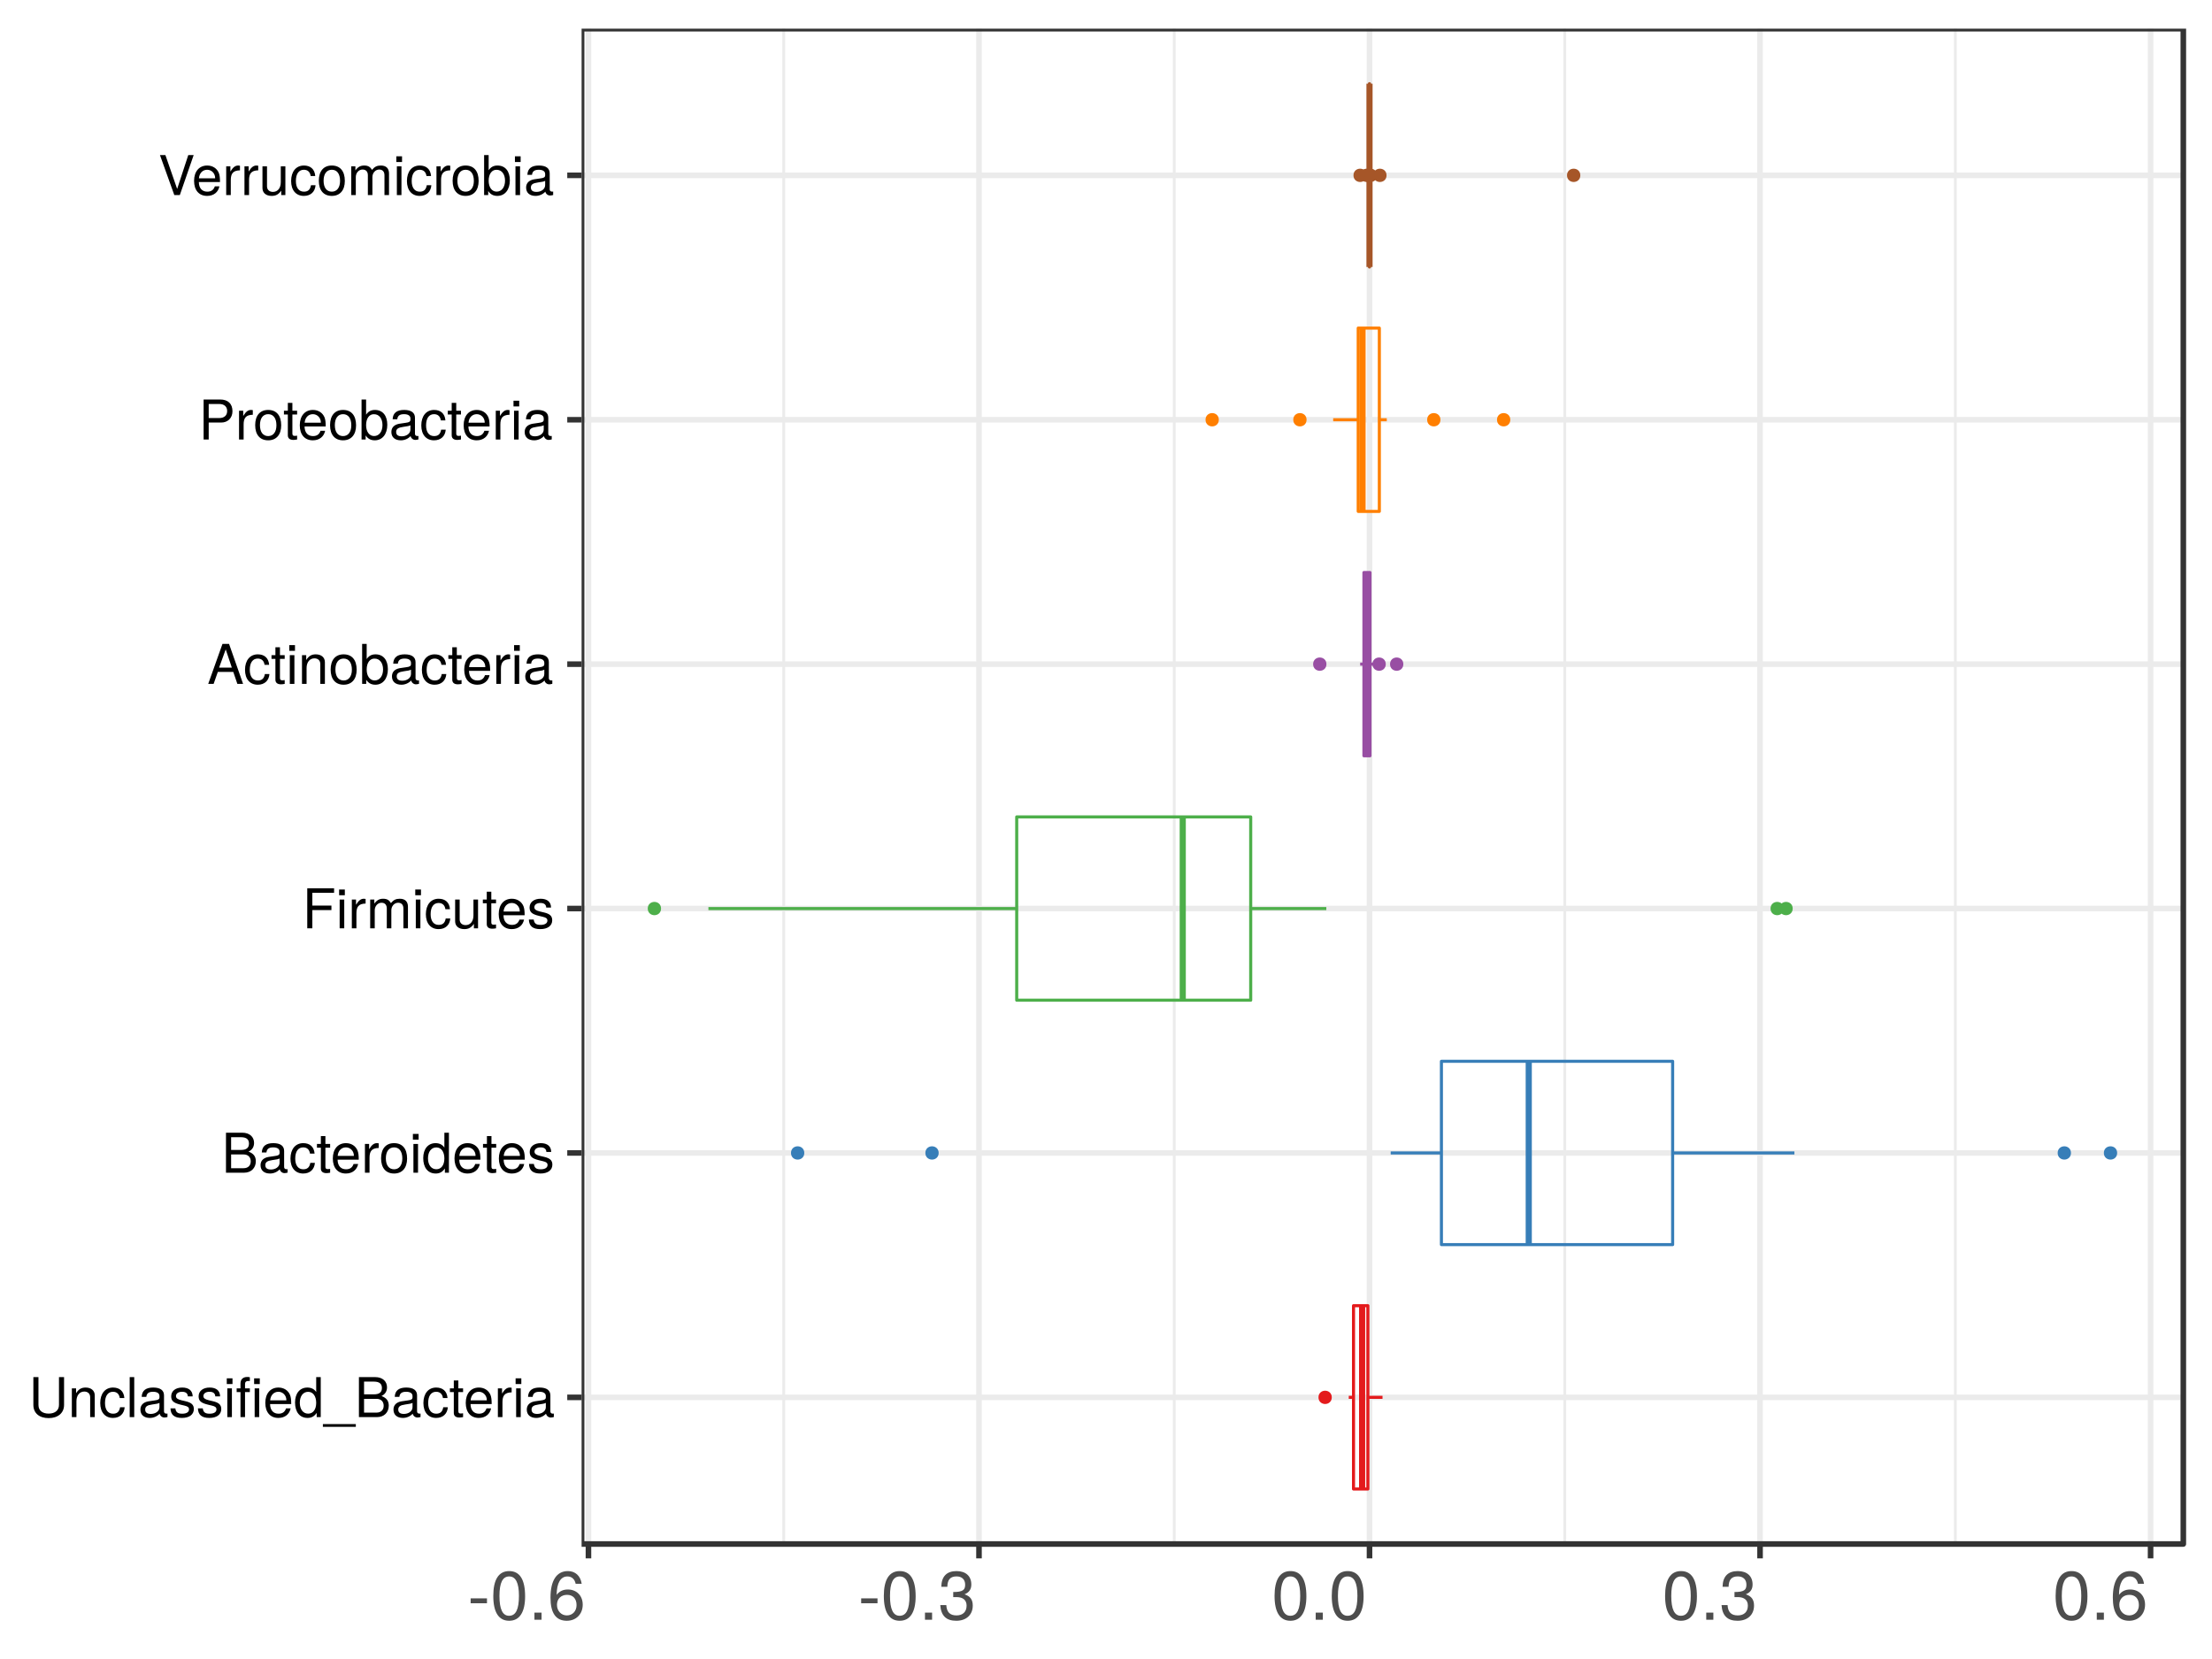 <?xml version="1.0" encoding="UTF-8"?>
<svg xmlns="http://www.w3.org/2000/svg" xmlns:xlink="http://www.w3.org/1999/xlink" width="768pt" height="576pt" viewBox="0 0 768 576" version="1.1">
<defs>
<g>
<symbol overflow="visible" id="glyph0-0">
<path style="stroke:none;" d=""/>
</symbol>
<symbol overflow="visible" id="glyph0-1">
<path style="stroke:none;" d="M 12.281 -4.234 L 12.281 -13.891 L 10.516 -13.891 L 10.516 -4.234 C 10.516 -2.359 9.156 -1.219 6.938 -1.219 C 4.859 -1.219 3.391 -2.203 3.391 -4.234 L 3.391 -13.891 L 1.625 -13.891 L 1.625 -4.234 C 1.625 -1.406 3.641 0.344 6.938 0.344 C 10.188 0.344 12.281 -1.453 12.281 -4.234 Z M 12.281 -4.234 "/>
</symbol>
<symbol overflow="visible" id="glyph0-2">
<path style="stroke:none;" d="M 9.281 0 L 9.281 -7.547 C 9.281 -9.203 8.031 -10.266 6.109 -10.266 C 4.625 -10.266 3.672 -9.688 2.797 -8.297 L 2.797 -9.984 L 1.328 -9.984 L 1.328 0 L 2.922 0 L 2.922 -5.5 C 2.922 -7.547 4.016 -8.875 5.641 -8.875 C 6.891 -8.875 7.688 -8.109 7.688 -6.906 L 7.688 0 Z M 9.281 0 "/>
</symbol>
<symbol overflow="visible" id="glyph0-3">
<path style="stroke:none;" d="M 9.078 -3.422 L 7.484 -3.422 C 7.219 -1.828 6.406 -1.188 5.047 -1.188 C 3.297 -1.188 2.25 -2.531 2.25 -4.891 C 2.25 -7.391 3.281 -8.797 5.016 -8.797 C 6.344 -8.797 7.188 -8.016 7.375 -6.625 L 8.969 -6.625 C 8.781 -9.062 7.25 -10.266 5.031 -10.266 C 2.344 -10.266 0.594 -8.203 0.594 -4.891 C 0.594 -1.672 2.297 0.281 5.016 0.281 C 7.391 0.281 8.891 -1.141 9.078 -3.422 Z M 9.078 -3.422 "/>
</symbol>
<symbol overflow="visible" id="glyph0-4">
<path style="stroke:none;" d="M 2.875 0 L 2.875 -13.891 L 1.297 -13.891 L 1.297 0 Z M 2.875 0 "/>
</symbol>
<symbol overflow="visible" id="glyph0-5">
<path style="stroke:none;" d="M 10.188 -0.031 L 10.188 -1.234 C 10.016 -1.203 9.938 -1.203 9.844 -1.203 C 9.297 -1.203 8.984 -1.484 8.984 -1.984 L 8.984 -7.547 C 8.984 -9.312 7.688 -10.266 5.234 -10.266 C 2.812 -10.266 1.328 -9.328 1.234 -7.031 L 2.844 -7.031 C 2.969 -8.25 3.688 -8.797 5.188 -8.797 C 6.609 -8.797 7.406 -8.266 7.406 -7.312 L 7.406 -6.891 C 7.406 -6.234 7.016 -5.938 5.75 -5.797 C 3.5 -5.5 3.156 -5.422 2.547 -5.188 C 1.391 -4.703 0.797 -3.812 0.797 -2.594 C 0.797 -0.781 2.062 0.281 4.078 0.281 C 5.359 0.281 6.594 -0.25 7.469 -1.188 C 7.641 -0.422 8.328 0.141 9.109 0.141 C 9.422 0.141 9.672 0.094 10.188 -0.031 Z M 7.406 -3.453 C 7.406 -2.016 5.969 -1.109 4.422 -1.109 C 3.188 -1.109 2.453 -1.547 2.453 -2.625 C 2.453 -3.672 3.156 -4.141 4.859 -4.375 C 6.531 -4.609 6.875 -4.688 7.406 -4.938 Z M 7.406 -3.453 "/>
</symbol>
<symbol overflow="visible" id="glyph0-6">
<path style="stroke:none;" d="M 8.75 -2.797 C 8.75 -4.281 7.906 -5.031 5.922 -5.5 L 4.406 -5.859 C 3.109 -6.172 2.547 -6.594 2.547 -7.297 C 2.547 -8.203 3.375 -8.797 4.672 -8.797 C 5.938 -8.797 6.625 -8.25 6.672 -7.203 L 8.344 -7.203 C 8.328 -9.156 7.031 -10.266 4.719 -10.266 C 2.406 -10.266 0.891 -9.062 0.891 -7.219 C 0.891 -5.656 1.688 -4.922 4.062 -4.344 L 5.547 -3.984 C 6.641 -3.719 7.078 -3.391 7.078 -2.672 C 7.078 -1.734 6.156 -1.188 4.766 -1.188 C 3.328 -1.188 2.531 -1.531 2.328 -3.047 L 0.641 -3.047 C 0.719 -0.75 2.016 0.281 4.625 0.281 C 7.141 0.281 8.75 -0.875 8.75 -2.797 Z M 8.75 -2.797 "/>
</symbol>
<symbol overflow="visible" id="glyph0-7">
<path style="stroke:none;" d="M 2.922 0 L 2.922 -9.984 L 1.328 -9.984 L 1.328 0 Z M 3.125 -11.484 L 3.125 -13.469 L 1.141 -13.469 L 1.141 -11.484 Z M 3.125 -11.484 "/>
</symbol>
<symbol overflow="visible" id="glyph0-8">
<path style="stroke:none;" d="M 4.922 -8.688 L 4.922 -9.984 L 3.25 -9.984 L 3.25 -11.547 C 3.25 -12.203 3.641 -12.547 4.359 -12.547 C 4.5 -12.547 4.547 -12.547 4.922 -12.531 L 4.922 -13.844 C 4.547 -13.922 4.344 -13.938 4.016 -13.938 C 2.547 -13.938 1.672 -13.109 1.672 -11.672 L 1.672 -9.984 L 0.344 -9.984 L 0.344 -8.688 L 1.672 -8.688 L 1.672 0 L 3.25 0 L 3.25 -8.688 Z M 8.172 0 L 8.172 -9.984 L 6.594 -9.984 L 6.594 0 Z M 8.375 -11.484 L 8.375 -13.469 L 6.406 -13.469 L 6.406 -11.484 Z M 8.375 -11.484 "/>
</symbol>
<symbol overflow="visible" id="glyph0-9">
<path style="stroke:none;" d="M 9.766 -4.531 C 9.766 -5.984 9.656 -6.891 9.375 -7.641 C 8.719 -9.281 7.203 -10.266 5.328 -10.266 C 2.547 -10.266 0.766 -8.203 0.766 -4.938 C 0.766 -1.656 2.5 0.281 5.297 0.281 C 7.578 0.281 9.156 -1.016 9.562 -3.031 L 7.969 -3.031 C 7.531 -1.719 6.625 -1.188 5.359 -1.188 C 3.688 -1.188 2.453 -2.25 2.422 -4.531 Z M 8.078 -5.938 C 8.078 -5.938 8.078 -5.859 8.062 -5.828 L 2.453 -5.828 C 2.594 -7.594 3.719 -8.797 5.312 -8.797 C 6.875 -8.797 8.078 -7.5 8.078 -5.938 Z M 8.078 -5.938 "/>
</symbol>
<symbol overflow="visible" id="glyph0-10">
<path style="stroke:none;" d="M 9.422 0 L 9.422 -13.891 L 7.844 -13.891 L 7.844 -8.719 C 7.188 -9.734 6.109 -10.266 4.781 -10.266 C 2.188 -10.266 0.5 -8.266 0.5 -5.078 C 0.5 -1.719 2.156 0.281 4.844 0.281 C 6.203 0.281 7.156 -0.234 8.016 -1.469 L 8.016 0 Z M 7.844 -4.953 C 7.844 -2.641 6.75 -1.203 5.062 -1.203 C 3.312 -1.203 2.156 -2.672 2.156 -4.984 C 2.156 -7.312 3.312 -8.781 5.047 -8.781 C 6.766 -8.781 7.844 -7.25 7.844 -4.953 Z M 7.844 -4.953 "/>
</symbol>
<symbol overflow="visible" id="glyph0-11">
<path style="stroke:none;" d="M 11.016 3.375 L 11.016 2.422 L -0.422 2.422 L -0.422 3.375 Z M 11.016 3.375 "/>
</symbol>
<symbol overflow="visible" id="glyph0-12">
<path style="stroke:none;" d="M 11.859 -3.969 C 11.859 -5.641 11.109 -6.641 9.328 -7.328 C 10.594 -7.922 11.25 -8.953 11.25 -10.359 C 11.25 -12.375 9.766 -13.891 7.141 -13.891 L 1.5 -13.891 L 1.5 0 L 7.766 0 C 10.266 0 11.859 -1.672 11.859 -3.969 Z M 9.484 -10.109 C 9.484 -8.703 8.672 -7.906 6.703 -7.906 L 3.281 -7.906 L 3.281 -12.328 L 6.703 -12.328 C 8.672 -12.328 9.484 -11.516 9.484 -10.109 Z M 10.094 -3.938 C 10.094 -2.609 9.281 -1.562 7.594 -1.562 L 3.281 -1.562 L 3.281 -6.344 L 7.594 -6.344 C 9.281 -6.344 10.094 -5.297 10.094 -3.938 Z M 10.094 -3.938 "/>
</symbol>
<symbol overflow="visible" id="glyph0-13">
<path style="stroke:none;" d="M 4.844 0 L 4.844 -1.328 C 4.625 -1.281 4.375 -1.25 4.078 -1.25 C 3.391 -1.25 3.203 -1.453 3.203 -2.156 L 3.203 -8.688 L 4.844 -8.688 L 4.844 -9.984 L 3.203 -9.984 L 3.203 -12.719 L 1.625 -12.719 L 1.625 -9.984 L 0.266 -9.984 L 0.266 -8.688 L 1.625 -8.688 L 1.625 -1.453 C 1.625 -0.438 2.297 0.141 3.547 0.141 C 3.922 0.141 4.297 0.094 4.844 0 Z M 4.844 0 "/>
</symbol>
<symbol overflow="visible" id="glyph0-14">
<path style="stroke:none;" d="M 6.109 -8.594 L 6.109 -10.203 C 5.844 -10.25 5.719 -10.266 5.5 -10.266 C 4.469 -10.266 3.688 -9.656 2.781 -8.172 L 2.781 -9.984 L 1.328 -9.984 L 1.328 0 L 2.922 0 L 2.922 -5.188 C 2.922 -7.422 3.656 -8.547 6.109 -8.594 Z M 6.109 -8.594 "/>
</symbol>
<symbol overflow="visible" id="glyph0-15">
<path style="stroke:none;" d="M 9.719 -4.922 C 9.719 -8.359 8.062 -10.266 5.188 -10.266 C 2.375 -10.266 0.688 -8.344 0.688 -4.984 C 0.688 -1.641 2.359 0.281 5.203 0.281 C 8 0.281 9.719 -1.641 9.719 -4.922 Z M 8.062 -4.938 C 8.062 -2.594 6.953 -1.188 5.203 -1.188 C 3.422 -1.188 2.344 -2.578 2.344 -4.984 C 2.344 -7.391 3.422 -8.797 5.203 -8.797 C 6.984 -8.797 8.062 -7.406 8.062 -4.938 Z M 8.062 -4.938 "/>
</symbol>
<symbol overflow="visible" id="glyph0-16">
<path style="stroke:none;" d="M 11.031 -12.328 L 11.031 -13.891 L 1.719 -13.891 L 1.719 0 L 3.484 0 L 3.484 -6.328 L 10.109 -6.328 L 10.109 -7.891 L 3.484 -7.891 L 3.484 -12.328 Z M 11.031 -12.328 "/>
</symbol>
<symbol overflow="visible" id="glyph0-17">
<path style="stroke:none;" d="M 14.469 0 L 14.469 -7.484 C 14.469 -9.281 13.484 -10.266 11.625 -10.266 C 10.281 -10.266 9.484 -9.859 8.547 -8.75 C 7.969 -9.812 7.156 -10.266 5.859 -10.266 C 4.531 -10.266 3.656 -9.766 2.797 -8.578 L 2.797 -9.984 L 1.359 -9.984 L 1.359 0 L 2.938 0 L 2.938 -6.266 C 2.938 -7.719 3.984 -8.875 5.281 -8.875 C 6.453 -8.875 7.125 -8.156 7.125 -6.875 L 7.125 0 L 8.703 0 L 8.703 -6.266 C 8.703 -7.719 9.766 -8.875 11.062 -8.875 C 12.234 -8.875 12.891 -8.141 12.891 -6.875 L 12.891 0 Z M 14.469 0 "/>
</symbol>
<symbol overflow="visible" id="glyph0-18">
<path style="stroke:none;" d="M 9.188 0 L 9.188 -9.984 L 7.594 -9.984 L 7.594 -4.469 C 7.594 -2.438 6.531 -1.109 4.875 -1.109 C 3.625 -1.109 2.812 -1.859 2.812 -3.062 L 2.812 -9.984 L 1.234 -9.984 L 1.234 -2.438 C 1.234 -0.781 2.469 0.281 4.422 0.281 C 5.891 0.281 6.812 -0.234 7.75 -1.547 L 7.75 0 Z M 9.188 0 "/>
</symbol>
<symbol overflow="visible" id="glyph0-19">
<path style="stroke:none;" d="M 12.438 0 L 7.562 -13.891 L 5.281 -13.891 L 0.328 0 L 2.203 0 L 3.672 -4.172 L 9.031 -4.172 L 10.453 0 Z M 8.531 -5.656 L 4.109 -5.656 L 6.406 -11.984 Z M 8.531 -5.656 "/>
</symbol>
<symbol overflow="visible" id="glyph0-20">
<path style="stroke:none;" d="M 9.969 -5.109 C 9.969 -8.344 8.328 -10.266 5.688 -10.266 C 4.328 -10.266 3.359 -9.75 2.609 -8.625 L 2.609 -13.891 L 1.031 -13.891 L 1.031 0 L 2.453 0 L 2.453 -1.422 C 3.219 -0.266 4.234 0.281 5.625 0.281 C 8.25 0.281 9.969 -1.859 9.969 -5.109 Z M 8.297 -5.016 C 8.297 -2.75 7.125 -1.203 5.391 -1.203 C 3.719 -1.203 2.609 -2.719 2.609 -4.984 C 2.609 -7.328 3.719 -8.859 5.391 -8.781 C 7.156 -8.781 8.297 -7.234 8.297 -5.016 Z M 8.297 -5.016 "/>
</symbol>
<symbol overflow="visible" id="glyph0-21">
<path style="stroke:none;" d="M 11.75 -9.812 C 11.75 -12.422 10.203 -13.891 7.469 -13.891 L 1.734 -13.891 L 1.734 0 L 3.5 0 L 3.5 -5.891 L 7.859 -5.891 C 10.156 -5.891 11.75 -7.5 11.75 -9.812 Z M 9.906 -9.891 C 9.906 -8.359 8.891 -7.453 7.203 -7.453 L 3.5 -7.453 L 3.5 -12.328 L 7.203 -12.328 C 8.891 -12.328 9.906 -11.406 9.906 -9.891 Z M 9.906 -9.891 "/>
</symbol>
<symbol overflow="visible" id="glyph0-22">
<path style="stroke:none;" d="M 12.281 -13.891 L 10.406 -13.891 L 6.547 -2.141 L 2.469 -13.891 L 0.578 -13.891 L 5.562 0 L 7.469 0 Z M 12.281 -13.891 "/>
</symbol>
<symbol overflow="visible" id="glyph1-0">
<path style="stroke:none;" d=""/>
</symbol>
<symbol overflow="visible" id="glyph1-1">
<path style="stroke:none;" d="M 6.766 -5.719 L 6.766 -7.422 L 1.094 -7.422 L 1.094 -5.719 Z M 6.766 -5.719 "/>
</symbol>
<symbol overflow="visible" id="glyph1-2">
<path style="stroke:none;" d="M 12.078 -8.125 C 12.078 -13.984 10.219 -16.891 6.547 -16.891 C 2.906 -16.891 1.031 -13.938 1.031 -8.266 C 1.031 -2.578 2.922 0.359 6.547 0.359 C 10.125 0.359 12.078 -2.578 12.078 -8.125 Z M 9.938 -8.312 C 9.938 -3.531 8.828 -1.375 6.5 -1.375 C 4.281 -1.375 3.172 -3.625 3.172 -8.234 C 3.172 -12.859 4.281 -15.031 6.547 -15.031 C 8.812 -15.031 9.938 -12.828 9.938 -8.312 Z M 9.938 -8.312 "/>
</symbol>
<symbol overflow="visible" id="glyph1-3">
<path style="stroke:none;" d="M 4.547 0 L 4.547 -2.469 L 2.078 -2.469 L 2.078 0 Z M 4.547 0 "/>
</symbol>
<symbol overflow="visible" id="glyph1-4">
<path style="stroke:none;" d="M 12.219 -5.234 C 12.219 -8.375 10.078 -10.5 7.047 -10.5 C 5.375 -10.5 4.078 -9.859 3.172 -8.625 C 3.188 -12.734 4.531 -15.031 6.922 -15.031 C 8.406 -15.031 9.438 -14.094 9.766 -12.484 L 11.859 -12.484 C 11.453 -15.234 9.641 -16.891 7.078 -16.891 C 3.141 -16.891 1.031 -13.578 1.031 -7.688 C 1.031 -2.422 2.828 0.359 6.688 0.359 C 9.906 0.359 12.219 -1.922 12.219 -5.234 Z M 10.078 -5.078 C 10.078 -2.953 8.641 -1.5 6.719 -1.5 C 4.766 -1.5 3.281 -3.031 3.281 -5.188 C 3.281 -7.281 4.719 -8.641 6.781 -8.641 C 8.812 -8.641 10.078 -7.328 10.078 -5.078 Z M 10.078 -5.078 "/>
</symbol>
<symbol overflow="visible" id="glyph1-5">
<path style="stroke:none;" d="M 12.047 -4.906 C 12.047 -6.953 11.219 -8.141 9.188 -8.828 C 10.766 -9.453 11.547 -10.547 11.547 -12.234 C 11.547 -15.141 9.625 -16.891 6.406 -16.891 C 3 -16.891 1.188 -15.031 1.125 -11.438 L 3.219 -11.438 C 3.266 -13.938 4.281 -15.047 6.422 -15.047 C 8.281 -15.047 9.406 -13.953 9.406 -12.172 C 9.406 -10.359 8.625 -9.625 5.266 -9.625 L 5.266 -7.859 L 6.406 -7.859 C 8.719 -7.859 9.906 -6.766 9.906 -4.875 C 9.906 -2.766 8.594 -1.5 6.406 -1.5 C 4.125 -1.5 3 -2.641 2.859 -5.094 L 0.766 -5.094 C 1.031 -1.328 2.875 0.359 6.328 0.359 C 9.812 0.359 12.047 -1.719 12.047 -4.906 Z M 12.047 -4.906 "/>
</symbol>
</g>
<clipPath id="clip1">
  <path d="M 201.93 9.961 L 759 9.961 L 759 537 L 201.93 537 Z M 201.93 9.961 "/>
</clipPath>
<clipPath id="clip2">
  <path d="M 271 9.961 L 273 9.961 L 273 537 L 271 537 Z M 271 9.961 "/>
</clipPath>
<clipPath id="clip3">
  <path d="M 407 9.961 L 409 9.961 L 409 537 L 407 537 Z M 407 9.961 "/>
</clipPath>
<clipPath id="clip4">
  <path d="M 542 9.961 L 544 9.961 L 544 537 L 542 537 Z M 542 9.961 "/>
</clipPath>
<clipPath id="clip5">
  <path d="M 678 9.961 L 680 9.961 L 680 537 L 678 537 Z M 678 9.961 "/>
</clipPath>
<clipPath id="clip6">
  <path d="M 201.93 484 L 759.039 484 L 759.039 487 L 201.93 487 Z M 201.93 484 "/>
</clipPath>
<clipPath id="clip7">
  <path d="M 201.93 399 L 759.039 399 L 759.039 402 L 201.93 402 Z M 201.93 399 "/>
</clipPath>
<clipPath id="clip8">
  <path d="M 201.93 314 L 759.039 314 L 759.039 317 L 201.93 317 Z M 201.93 314 "/>
</clipPath>
<clipPath id="clip9">
  <path d="M 201.93 229 L 759.039 229 L 759.039 232 L 201.93 232 Z M 201.93 229 "/>
</clipPath>
<clipPath id="clip10">
  <path d="M 201.93 144 L 759.039 144 L 759.039 147 L 201.93 147 Z M 201.93 144 "/>
</clipPath>
<clipPath id="clip11">
  <path d="M 201.93 59 L 759.039 59 L 759.039 62 L 201.93 62 Z M 201.93 59 "/>
</clipPath>
<clipPath id="clip12">
  <path d="M 203 9.961 L 206 9.961 L 206 537.07 L 203 537.07 Z M 203 9.961 "/>
</clipPath>
<clipPath id="clip13">
  <path d="M 338 9.961 L 341 9.961 L 341 537.07 L 338 537.07 Z M 338 9.961 "/>
</clipPath>
<clipPath id="clip14">
  <path d="M 474 9.961 L 477 9.961 L 477 537.07 L 474 537.07 Z M 474 9.961 "/>
</clipPath>
<clipPath id="clip15">
  <path d="M 610 9.961 L 613 9.961 L 613 537.07 L 610 537.07 Z M 610 9.961 "/>
</clipPath>
<clipPath id="clip16">
  <path d="M 745 9.961 L 748 9.961 L 748 537.07 L 745 537.07 Z M 745 9.961 "/>
</clipPath>
<clipPath id="clip17">
  <path d="M 201.93 9.961 L 759.039 9.961 L 759.039 537.07 L 201.93 537.07 Z M 201.93 9.961 "/>
</clipPath>
</defs>
<g id="surface4841">
<rect x="0" y="0" width="768" height="576" style="fill:rgb(100%,100%,100%);fill-opacity:1;stroke:none;"/>
<rect x="0" y="0" width="768" height="576" style="fill:rgb(100%,100%,100%);fill-opacity:1;stroke:none;"/>
<path style="fill:none;stroke-width:1.94;stroke-linecap:round;stroke-linejoin:round;stroke:rgb(100%,100%,100%);stroke-opacity:1;stroke-miterlimit:10;" d="M 0 576 L 768 576 L 768 0 L 0 0 Z M 0 576 "/>
<g clip-path="url(#clip1)" clip-rule="nonzero">
<path style=" stroke:none;fill-rule:nonzero;fill:rgb(100%,100%,100%);fill-opacity:1;" d="M 201.93 536.07 L 758.039 536.07 L 758.039 9.961 L 201.93 9.961 Z M 201.93 536.07 "/>
</g>
<g clip-path="url(#clip2)" clip-rule="nonzero">
<path style="fill:none;stroke-width:0.97;stroke-linecap:butt;stroke-linejoin:round;stroke:rgb(92.157%,92.157%,92.157%);stroke-opacity:1;stroke-miterlimit:10;" d="M 272.105 536.07 L 272.105 9.961 "/>
</g>
<g clip-path="url(#clip3)" clip-rule="nonzero">
<path style="fill:none;stroke-width:0.97;stroke-linecap:butt;stroke-linejoin:round;stroke:rgb(92.157%,92.157%,92.157%);stroke-opacity:1;stroke-miterlimit:10;" d="M 407.695 536.07 L 407.695 9.961 "/>
</g>
<g clip-path="url(#clip4)" clip-rule="nonzero">
<path style="fill:none;stroke-width:0.97;stroke-linecap:butt;stroke-linejoin:round;stroke:rgb(92.157%,92.157%,92.157%);stroke-opacity:1;stroke-miterlimit:10;" d="M 543.289 536.07 L 543.289 9.961 "/>
</g>
<g clip-path="url(#clip5)" clip-rule="nonzero">
<path style="fill:none;stroke-width:0.97;stroke-linecap:butt;stroke-linejoin:round;stroke:rgb(92.157%,92.157%,92.157%);stroke-opacity:1;stroke-miterlimit:10;" d="M 678.883 536.07 L 678.883 9.961 "/>
</g>
<g clip-path="url(#clip6)" clip-rule="nonzero">
<path style="fill:none;stroke-width:1.94;stroke-linecap:butt;stroke-linejoin:round;stroke:rgb(92.157%,92.157%,92.157%);stroke-opacity:1;stroke-miterlimit:10;" d="M 201.93 485.156 L 758.039 485.156 "/>
</g>
<g clip-path="url(#clip7)" clip-rule="nonzero">
<path style="fill:none;stroke-width:1.94;stroke-linecap:butt;stroke-linejoin:round;stroke:rgb(92.157%,92.157%,92.157%);stroke-opacity:1;stroke-miterlimit:10;" d="M 201.93 400.301 L 758.039 400.301 "/>
</g>
<g clip-path="url(#clip8)" clip-rule="nonzero">
<path style="fill:none;stroke-width:1.94;stroke-linecap:butt;stroke-linejoin:round;stroke:rgb(92.157%,92.157%,92.157%);stroke-opacity:1;stroke-miterlimit:10;" d="M 201.93 315.445 L 758.039 315.445 "/>
</g>
<g clip-path="url(#clip9)" clip-rule="nonzero">
<path style="fill:none;stroke-width:1.94;stroke-linecap:butt;stroke-linejoin:round;stroke:rgb(92.157%,92.157%,92.157%);stroke-opacity:1;stroke-miterlimit:10;" d="M 201.93 230.59 L 758.039 230.59 "/>
</g>
<g clip-path="url(#clip10)" clip-rule="nonzero">
<path style="fill:none;stroke-width:1.94;stroke-linecap:butt;stroke-linejoin:round;stroke:rgb(92.157%,92.157%,92.157%);stroke-opacity:1;stroke-miterlimit:10;" d="M 201.93 145.734 L 758.039 145.734 "/>
</g>
<g clip-path="url(#clip11)" clip-rule="nonzero">
<path style="fill:none;stroke-width:1.94;stroke-linecap:butt;stroke-linejoin:round;stroke:rgb(92.157%,92.157%,92.157%);stroke-opacity:1;stroke-miterlimit:10;" d="M 201.93 60.875 L 758.039 60.875 "/>
</g>
<g clip-path="url(#clip12)" clip-rule="nonzero">
<path style="fill:none;stroke-width:1.94;stroke-linecap:butt;stroke-linejoin:round;stroke:rgb(92.157%,92.157%,92.157%);stroke-opacity:1;stroke-miterlimit:10;" d="M 204.309 536.07 L 204.309 9.961 "/>
</g>
<g clip-path="url(#clip13)" clip-rule="nonzero">
<path style="fill:none;stroke-width:1.94;stroke-linecap:butt;stroke-linejoin:round;stroke:rgb(92.157%,92.157%,92.157%);stroke-opacity:1;stroke-miterlimit:10;" d="M 339.902 536.07 L 339.902 9.961 "/>
</g>
<g clip-path="url(#clip14)" clip-rule="nonzero">
<path style="fill:none;stroke-width:1.94;stroke-linecap:butt;stroke-linejoin:round;stroke:rgb(92.157%,92.157%,92.157%);stroke-opacity:1;stroke-miterlimit:10;" d="M 475.492 536.07 L 475.492 9.961 "/>
</g>
<g clip-path="url(#clip15)" clip-rule="nonzero">
<path style="fill:none;stroke-width:1.94;stroke-linecap:butt;stroke-linejoin:round;stroke:rgb(92.157%,92.157%,92.157%);stroke-opacity:1;stroke-miterlimit:10;" d="M 611.086 536.07 L 611.086 9.961 "/>
</g>
<g clip-path="url(#clip16)" clip-rule="nonzero">
<path style="fill:none;stroke-width:1.94;stroke-linecap:butt;stroke-linejoin:round;stroke:rgb(92.157%,92.157%,92.157%);stroke-opacity:1;stroke-miterlimit:10;" d="M 746.676 536.07 L 746.676 9.961 "/>
</g>
<path style="fill-rule:nonzero;fill:rgb(89.412%,10.196%,10.98%);fill-opacity:1;stroke-width:0.709;stroke-linecap:round;stroke-linejoin:round;stroke:rgb(89.412%,10.196%,10.98%);stroke-opacity:1;stroke-miterlimit:10;" d="M 462.035 485.156 C 462.035 487.762 458.125 487.762 458.125 485.156 C 458.125 482.551 462.035 482.551 462.035 485.156 "/>
<path style="fill:none;stroke-width:1.067;stroke-linecap:butt;stroke-linejoin:round;stroke:rgb(89.412%,10.196%,10.98%);stroke-opacity:1;stroke-miterlimit:10;" d="M 474.922 485.156 L 480.008 485.156 "/>
<path style="fill:none;stroke-width:1.067;stroke-linecap:butt;stroke-linejoin:round;stroke:rgb(89.412%,10.196%,10.98%);stroke-opacity:1;stroke-miterlimit:10;" d="M 469.938 485.156 L 468.285 485.156 "/>
<path style="fill:none;stroke-width:1.067;stroke-linecap:round;stroke-linejoin:round;stroke:rgb(89.412%,10.196%,10.98%);stroke-opacity:1;stroke-miterlimit:10;" d="M 474.922 516.977 L 469.938 516.977 L 469.938 453.336 L 474.922 453.336 L 474.922 516.977 "/>
<path style="fill:none;stroke-width:2.134;stroke-linecap:butt;stroke-linejoin:round;stroke:rgb(89.412%,10.196%,10.98%);stroke-opacity:1;stroke-miterlimit:10;" d="M 472.926 516.977 L 472.926 453.336 "/>
<path style="fill-rule:nonzero;fill:rgb(21.569%,49.412%,72.157%);fill-opacity:1;stroke-width:0.709;stroke-linecap:round;stroke-linejoin:round;stroke:rgb(21.569%,49.412%,72.157%);stroke-opacity:1;stroke-miterlimit:10;" d="M 734.715 400.301 C 734.715 402.906 730.805 402.906 730.805 400.301 C 730.805 397.695 734.715 397.695 734.715 400.301 "/>
<path style="fill-rule:nonzero;fill:rgb(21.569%,49.412%,72.157%);fill-opacity:1;stroke-width:0.709;stroke-linecap:round;stroke-linejoin:round;stroke:rgb(21.569%,49.412%,72.157%);stroke-opacity:1;stroke-miterlimit:10;" d="M 278.895 400.301 C 278.895 402.906 274.984 402.906 274.984 400.301 C 274.984 397.695 278.895 397.695 278.895 400.301 "/>
<path style="fill-rule:nonzero;fill:rgb(21.569%,49.412%,72.157%);fill-opacity:1;stroke-width:0.709;stroke-linecap:round;stroke-linejoin:round;stroke:rgb(21.569%,49.412%,72.157%);stroke-opacity:1;stroke-miterlimit:10;" d="M 325.547 400.301 C 325.547 402.906 321.637 402.906 321.637 400.301 C 321.637 397.695 325.547 397.695 325.547 400.301 "/>
<path style="fill-rule:nonzero;fill:rgb(21.569%,49.412%,72.157%);fill-opacity:1;stroke-width:0.709;stroke-linecap:round;stroke-linejoin:round;stroke:rgb(21.569%,49.412%,72.157%);stroke-opacity:1;stroke-miterlimit:10;" d="M 718.68 400.301 C 718.68 402.906 714.77 402.906 714.77 400.301 C 714.77 397.695 718.68 397.695 718.68 400.301 "/>
<path style="fill:none;stroke-width:1.067;stroke-linecap:butt;stroke-linejoin:round;stroke:rgb(21.569%,49.412%,72.157%);stroke-opacity:1;stroke-miterlimit:10;" d="M 580.738 400.301 L 623.016 400.301 "/>
<path style="fill:none;stroke-width:1.067;stroke-linecap:butt;stroke-linejoin:round;stroke:rgb(21.569%,49.412%,72.157%);stroke-opacity:1;stroke-miterlimit:10;" d="M 500.457 400.301 L 482.844 400.301 "/>
<path style="fill:none;stroke-width:1.067;stroke-linecap:round;stroke-linejoin:round;stroke:rgb(21.569%,49.412%,72.157%);stroke-opacity:1;stroke-miterlimit:10;" d="M 580.738 432.121 L 500.457 432.121 L 500.457 368.48 L 580.738 368.48 L 580.738 432.121 "/>
<path style="fill:none;stroke-width:2.134;stroke-linecap:butt;stroke-linejoin:round;stroke:rgb(21.569%,49.412%,72.157%);stroke-opacity:1;stroke-miterlimit:10;" d="M 530.777 432.121 L 530.777 368.48 "/>
<path style="fill-rule:nonzero;fill:rgb(30.196%,68.627%,29.02%);fill-opacity:1;stroke-width:0.709;stroke-linecap:round;stroke-linejoin:round;stroke:rgb(30.196%,68.627%,29.02%);stroke-opacity:1;stroke-miterlimit:10;" d="M 229.16 315.445 C 229.16 318.051 225.25 318.051 225.25 315.445 C 225.25 312.84 229.16 312.84 229.16 315.445 "/>
<path style="fill-rule:nonzero;fill:rgb(30.196%,68.627%,29.02%);fill-opacity:1;stroke-width:0.709;stroke-linecap:round;stroke-linejoin:round;stroke:rgb(30.196%,68.627%,29.02%);stroke-opacity:1;stroke-miterlimit:10;" d="M 622.066 315.445 C 622.066 318.051 618.16 318.051 618.16 315.445 C 618.16 312.84 622.066 312.84 622.066 315.445 "/>
<path style="fill-rule:nonzero;fill:rgb(30.196%,68.627%,29.02%);fill-opacity:1;stroke-width:0.709;stroke-linecap:round;stroke-linejoin:round;stroke:rgb(30.196%,68.627%,29.02%);stroke-opacity:1;stroke-miterlimit:10;" d="M 618.988 315.445 C 618.988 318.051 615.078 318.051 615.078 315.445 C 615.078 312.84 618.988 312.84 618.988 315.445 "/>
<path style="fill:none;stroke-width:1.067;stroke-linecap:butt;stroke-linejoin:round;stroke:rgb(30.196%,68.627%,29.02%);stroke-opacity:1;stroke-miterlimit:10;" d="M 434.242 315.445 L 460.492 315.445 "/>
<path style="fill:none;stroke-width:1.067;stroke-linecap:butt;stroke-linejoin:round;stroke:rgb(30.196%,68.627%,29.02%);stroke-opacity:1;stroke-miterlimit:10;" d="M 353 315.445 L 245.961 315.445 "/>
<path style="fill:none;stroke-width:1.067;stroke-linecap:round;stroke-linejoin:round;stroke:rgb(30.196%,68.627%,29.02%);stroke-opacity:1;stroke-miterlimit:10;" d="M 434.242 347.266 L 353 347.266 L 353 283.625 L 434.242 283.625 L 434.242 347.266 "/>
<path style="fill:none;stroke-width:2.134;stroke-linecap:butt;stroke-linejoin:round;stroke:rgb(30.196%,68.627%,29.02%);stroke-opacity:1;stroke-miterlimit:10;" d="M 410.645 347.266 L 410.645 283.625 "/>
<path style="fill-rule:nonzero;fill:rgb(59.608%,30.588%,63.922%);fill-opacity:1;stroke-width:0.709;stroke-linecap:round;stroke-linejoin:round;stroke:rgb(59.608%,30.588%,63.922%);stroke-opacity:1;stroke-miterlimit:10;" d="M 460.18 230.59 C 460.18 233.195 456.27 233.195 456.27 230.59 C 456.27 227.98 460.18 227.98 460.18 230.59 "/>
<path style="fill-rule:nonzero;fill:rgb(59.608%,30.588%,63.922%);fill-opacity:1;stroke-width:0.709;stroke-linecap:round;stroke-linejoin:round;stroke:rgb(59.608%,30.588%,63.922%);stroke-opacity:1;stroke-miterlimit:10;" d="M 480.781 230.59 C 480.781 233.195 476.871 233.195 476.871 230.59 C 476.871 227.98 480.781 227.98 480.781 230.59 "/>
<path style="fill-rule:nonzero;fill:rgb(59.608%,30.588%,63.922%);fill-opacity:1;stroke-width:0.709;stroke-linecap:round;stroke-linejoin:round;stroke:rgb(59.608%,30.588%,63.922%);stroke-opacity:1;stroke-miterlimit:10;" d="M 486.879 230.59 C 486.879 233.195 482.969 233.195 482.969 230.59 C 482.969 227.98 486.879 227.98 486.879 230.59 "/>
<path style="fill:none;stroke-width:1.067;stroke-linecap:butt;stroke-linejoin:round;stroke:rgb(59.608%,30.588%,63.922%);stroke-opacity:1;stroke-miterlimit:10;" d="M 475.656 230.59 L 477.73 230.59 "/>
<path style="fill:none;stroke-width:1.067;stroke-linecap:butt;stroke-linejoin:round;stroke:rgb(59.608%,30.588%,63.922%);stroke-opacity:1;stroke-miterlimit:10;" d="M 473.551 230.59 L 472.246 230.59 "/>
<path style="fill:none;stroke-width:1.067;stroke-linecap:round;stroke-linejoin:round;stroke:rgb(59.608%,30.588%,63.922%);stroke-opacity:1;stroke-miterlimit:10;" d="M 475.656 262.41 L 473.551 262.41 L 473.551 198.77 L 475.656 198.77 L 475.656 262.41 "/>
<path style="fill:none;stroke-width:2.134;stroke-linecap:butt;stroke-linejoin:round;stroke:rgb(59.608%,30.588%,63.922%);stroke-opacity:1;stroke-miterlimit:10;" d="M 474.672 262.41 L 474.672 198.77 "/>
<path style="fill-rule:nonzero;fill:rgb(100%,49.804%,0%);fill-opacity:1;stroke-width:0.709;stroke-linecap:round;stroke-linejoin:round;stroke:rgb(100%,49.804%,0%);stroke-opacity:1;stroke-miterlimit:10;" d="M 422.816 145.734 C 422.816 148.34 418.91 148.34 418.91 145.734 C 418.91 143.125 422.816 143.125 422.816 145.734 "/>
<path style="fill-rule:nonzero;fill:rgb(100%,49.804%,0%);fill-opacity:1;stroke-width:0.709;stroke-linecap:round;stroke-linejoin:round;stroke:rgb(100%,49.804%,0%);stroke-opacity:1;stroke-miterlimit:10;" d="M 524.02 145.734 C 524.02 148.34 520.109 148.34 520.109 145.734 C 520.109 143.125 524.02 143.125 524.02 145.734 "/>
<path style="fill-rule:nonzero;fill:rgb(100%,49.804%,0%);fill-opacity:1;stroke-width:0.709;stroke-linecap:round;stroke-linejoin:round;stroke:rgb(100%,49.804%,0%);stroke-opacity:1;stroke-miterlimit:10;" d="M 453.285 145.734 C 453.285 148.34 449.375 148.34 449.375 145.734 C 449.375 143.125 453.285 143.125 453.285 145.734 "/>
<path style="fill-rule:nonzero;fill:rgb(100%,49.804%,0%);fill-opacity:1;stroke-width:0.709;stroke-linecap:round;stroke-linejoin:round;stroke:rgb(100%,49.804%,0%);stroke-opacity:1;stroke-miterlimit:10;" d="M 499.766 145.734 C 499.766 148.34 495.855 148.34 495.855 145.734 C 495.855 143.125 499.766 143.125 499.766 145.734 "/>
<path style="fill:none;stroke-width:1.067;stroke-linecap:butt;stroke-linejoin:round;stroke:rgb(100%,49.804%,0%);stroke-opacity:1;stroke-miterlimit:10;" d="M 478.902 145.734 L 481.48 145.734 "/>
<path style="fill:none;stroke-width:1.067;stroke-linecap:butt;stroke-linejoin:round;stroke:rgb(100%,49.804%,0%);stroke-opacity:1;stroke-miterlimit:10;" d="M 471.566 145.734 L 462.883 145.734 "/>
<path style="fill:none;stroke-width:1.067;stroke-linecap:round;stroke-linejoin:round;stroke:rgb(100%,49.804%,0%);stroke-opacity:1;stroke-miterlimit:10;" d="M 478.902 177.555 L 471.566 177.555 L 471.566 113.91 L 478.902 113.91 L 478.902 177.555 "/>
<path style="fill:none;stroke-width:2.134;stroke-linecap:butt;stroke-linejoin:round;stroke:rgb(100%,49.804%,0%);stroke-opacity:1;stroke-miterlimit:10;" d="M 473.074 177.555 L 473.074 113.91 "/>
<path style="fill-rule:nonzero;fill:rgb(65.098%,33.725%,15.686%);fill-opacity:1;stroke-width:0.709;stroke-linecap:round;stroke-linejoin:round;stroke:rgb(65.098%,33.725%,15.686%);stroke-opacity:1;stroke-miterlimit:10;" d="M 477.812 60.875 C 477.812 63.484 473.902 63.484 473.902 60.875 C 473.902 58.27 477.812 58.27 477.812 60.875 "/>
<path style="fill-rule:nonzero;fill:rgb(65.098%,33.725%,15.686%);fill-opacity:1;stroke-width:0.709;stroke-linecap:round;stroke-linejoin:round;stroke:rgb(65.098%,33.725%,15.686%);stroke-opacity:1;stroke-miterlimit:10;" d="M 477.328 60.875 C 477.328 63.484 473.418 63.484 473.418 60.875 C 473.418 58.27 477.328 58.27 477.328 60.875 "/>
<path style="fill-rule:nonzero;fill:rgb(65.098%,33.725%,15.686%);fill-opacity:1;stroke-width:0.709;stroke-linecap:round;stroke-linejoin:round;stroke:rgb(65.098%,33.725%,15.686%);stroke-opacity:1;stroke-miterlimit:10;" d="M 474.184 60.875 C 474.184 63.484 470.277 63.484 470.277 60.875 C 470.277 58.27 474.184 58.27 474.184 60.875 "/>
<path style="fill-rule:nonzero;fill:rgb(65.098%,33.725%,15.686%);fill-opacity:1;stroke-width:0.709;stroke-linecap:round;stroke-linejoin:round;stroke:rgb(65.098%,33.725%,15.686%);stroke-opacity:1;stroke-miterlimit:10;" d="M 548.328 60.875 C 548.328 63.484 544.418 63.484 544.418 60.875 C 544.418 58.27 548.328 58.27 548.328 60.875 "/>
<path style="fill-rule:nonzero;fill:rgb(65.098%,33.725%,15.686%);fill-opacity:1;stroke-width:0.709;stroke-linecap:round;stroke-linejoin:round;stroke:rgb(65.098%,33.725%,15.686%);stroke-opacity:1;stroke-miterlimit:10;" d="M 476.484 60.875 C 476.484 63.484 472.574 63.484 472.574 60.875 C 472.574 58.27 476.484 58.27 476.484 60.875 "/>
<path style="fill-rule:nonzero;fill:rgb(65.098%,33.725%,15.686%);fill-opacity:1;stroke-width:0.709;stroke-linecap:round;stroke-linejoin:round;stroke:rgb(65.098%,33.725%,15.686%);stroke-opacity:1;stroke-miterlimit:10;" d="M 477.273 60.875 C 477.273 63.484 473.363 63.484 473.363 60.875 C 473.363 58.27 477.273 58.27 477.273 60.875 "/>
<path style="fill-rule:nonzero;fill:rgb(65.098%,33.725%,15.686%);fill-opacity:1;stroke-width:0.709;stroke-linecap:round;stroke-linejoin:round;stroke:rgb(65.098%,33.725%,15.686%);stroke-opacity:1;stroke-miterlimit:10;" d="M 481.051 60.875 C 481.051 63.484 477.145 63.484 477.145 60.875 C 477.145 58.27 481.051 58.27 481.051 60.875 "/>
<path style="fill:none;stroke-width:1.067;stroke-linecap:butt;stroke-linejoin:round;stroke:rgb(65.098%,33.725%,15.686%);stroke-opacity:1;stroke-miterlimit:10;" d="M 475.504 60.875 L 475.531 60.875 "/>
<path style="fill:none;stroke-width:1.067;stroke-linecap:butt;stroke-linejoin:round;stroke:rgb(65.098%,33.725%,15.686%);stroke-opacity:1;stroke-miterlimit:10;" d="M 475.461 60.875 L 475.461 60.875 "/>
<path style="fill:none;stroke-width:1.067;stroke-linecap:round;stroke-linejoin:round;stroke:rgb(65.098%,33.725%,15.686%);stroke-opacity:1;stroke-miterlimit:10;" d="M 475.504 92.699 L 475.461 92.699 L 475.461 29.055 L 475.504 29.055 L 475.504 92.699 "/>
<path style="fill:none;stroke-width:2.134;stroke-linecap:butt;stroke-linejoin:round;stroke:rgb(65.098%,33.725%,15.686%);stroke-opacity:1;stroke-miterlimit:10;" d="M 475.492 92.699 L 475.492 29.055 "/>
<g clip-path="url(#clip17)" clip-rule="nonzero">
<path style="fill:none;stroke-width:1.94;stroke-linecap:round;stroke-linejoin:round;stroke:rgb(20%,20%,20%);stroke-opacity:1;stroke-miterlimit:10;" d="M 201.93 536.07 L 758.039 536.07 L 758.039 9.961 L 201.93 9.961 Z M 201.93 536.07 "/>
</g>
<g style="fill:rgb(0%,0%,0%);fill-opacity:1;">
  <use xlink:href="#glyph0-1" x="9.961" y="492.018"/>
  <use xlink:href="#glyph0-2" x="23.617" y="492.018"/>
  <use xlink:href="#glyph0-3" x="34.207" y="492.018"/>
  <use xlink:href="#glyph0-4" x="43.73" y="492.018"/>
  <use xlink:href="#glyph0-5" x="47.959" y="492.018"/>
  <use xlink:href="#glyph0-6" x="58.549" y="492.018"/>
  <use xlink:href="#glyph0-6" x="68.072" y="492.018"/>
  <use xlink:href="#glyph0-7" x="77.596" y="492.018"/>
  <use xlink:href="#glyph0-8" x="81.824" y="492.018"/>
  <use xlink:href="#glyph0-9" x="91.348" y="492.018"/>
  <use xlink:href="#glyph0-10" x="101.938" y="492.018"/>
  <use xlink:href="#glyph0-11" x="112.527" y="492.018"/>
  <use xlink:href="#glyph0-12" x="123.117" y="492.018"/>
  <use xlink:href="#glyph0-5" x="135.821" y="492.018"/>
  <use xlink:href="#glyph0-3" x="146.411" y="492.018"/>
  <use xlink:href="#glyph0-13" x="155.935" y="492.018"/>
  <use xlink:href="#glyph0-9" x="160.943" y="492.018"/>
  <use xlink:href="#glyph0-14" x="171.533" y="492.018"/>
  <use xlink:href="#glyph0-7" x="177.876" y="492.018"/>
  <use xlink:href="#glyph0-5" x="182.104" y="492.018"/>
</g>
<g style="fill:rgb(0%,0%,0%);fill-opacity:1;">
  <use xlink:href="#glyph0-12" x="76.961" y="407.162"/>
  <use xlink:href="#glyph0-5" x="89.665" y="407.162"/>
  <use xlink:href="#glyph0-3" x="100.255" y="407.162"/>
  <use xlink:href="#glyph0-13" x="109.778" y="407.162"/>
  <use xlink:href="#glyph0-9" x="114.787" y="407.162"/>
  <use xlink:href="#glyph0-14" x="125.377" y="407.162"/>
  <use xlink:href="#glyph0-15" x="131.624" y="407.162"/>
  <use xlink:href="#glyph0-7" x="142.214" y="407.162"/>
  <use xlink:href="#glyph0-10" x="146.442" y="407.162"/>
  <use xlink:href="#glyph0-9" x="157.032" y="407.162"/>
  <use xlink:href="#glyph0-13" x="167.432" y="407.162"/>
  <use xlink:href="#glyph0-9" x="172.44" y="407.162"/>
  <use xlink:href="#glyph0-6" x="183.03" y="407.162"/>
</g>
<g style="fill:rgb(0%,0%,0%);fill-opacity:1;">
  <use xlink:href="#glyph0-16" x="104.961" y="322.307"/>
  <use xlink:href="#glyph0-7" x="116.599" y="322.307"/>
  <use xlink:href="#glyph0-14" x="120.827" y="322.307"/>
  <use xlink:href="#glyph0-17" x="127.17" y="322.307"/>
  <use xlink:href="#glyph0-7" x="143.036" y="322.307"/>
  <use xlink:href="#glyph0-3" x="147.265" y="322.307"/>
  <use xlink:href="#glyph0-18" x="156.788" y="322.307"/>
  <use xlink:href="#glyph0-13" x="167.378" y="322.307"/>
  <use xlink:href="#glyph0-9" x="172.387" y="322.307"/>
  <use xlink:href="#glyph0-6" x="182.977" y="322.307"/>
</g>
<g style="fill:rgb(0%,0%,0%);fill-opacity:1;">
  <use xlink:href="#glyph0-19" x="71.961" y="237.451"/>
  <use xlink:href="#glyph0-3" x="84.475" y="237.451"/>
  <use xlink:href="#glyph0-13" x="93.998" y="237.451"/>
  <use xlink:href="#glyph0-7" x="99.293" y="237.451"/>
  <use xlink:href="#glyph0-2" x="103.521" y="237.451"/>
  <use xlink:href="#glyph0-15" x="114.111" y="237.451"/>
  <use xlink:href="#glyph0-20" x="124.701" y="237.451"/>
  <use xlink:href="#glyph0-5" x="135.291" y="237.451"/>
  <use xlink:href="#glyph0-3" x="145.881" y="237.451"/>
  <use xlink:href="#glyph0-13" x="155.404" y="237.451"/>
  <use xlink:href="#glyph0-9" x="160.413" y="237.451"/>
  <use xlink:href="#glyph0-14" x="171.003" y="237.451"/>
  <use xlink:href="#glyph0-7" x="177.346" y="237.451"/>
  <use xlink:href="#glyph0-5" x="181.574" y="237.451"/>
</g>
<g style="fill:rgb(0%,0%,0%);fill-opacity:1;">
  <use xlink:href="#glyph0-21" x="68.961" y="152.596"/>
  <use xlink:href="#glyph0-14" x="81.665" y="152.596"/>
  <use xlink:href="#glyph0-15" x="87.912" y="152.596"/>
  <use xlink:href="#glyph0-13" x="98.312" y="152.596"/>
  <use xlink:href="#glyph0-9" x="103.32" y="152.596"/>
  <use xlink:href="#glyph0-15" x="113.91" y="152.596"/>
  <use xlink:href="#glyph0-20" x="124.5" y="152.596"/>
  <use xlink:href="#glyph0-5" x="135.09" y="152.596"/>
  <use xlink:href="#glyph0-3" x="145.68" y="152.596"/>
  <use xlink:href="#glyph0-13" x="155.203" y="152.596"/>
  <use xlink:href="#glyph0-9" x="160.212" y="152.596"/>
  <use xlink:href="#glyph0-14" x="170.802" y="152.596"/>
  <use xlink:href="#glyph0-7" x="177.145" y="152.596"/>
  <use xlink:href="#glyph0-5" x="181.373" y="152.596"/>
</g>
<g style="fill:rgb(0%,0%,0%);fill-opacity:1;">
  <use xlink:href="#glyph0-22" x="54.961" y="67.736"/>
  <use xlink:href="#glyph0-9" x="66.617" y="67.736"/>
  <use xlink:href="#glyph0-14" x="77.207" y="67.736"/>
  <use xlink:href="#glyph0-14" x="83.55" y="67.736"/>
  <use xlink:href="#glyph0-18" x="89.893" y="67.736"/>
  <use xlink:href="#glyph0-3" x="100.482" y="67.736"/>
  <use xlink:href="#glyph0-15" x="110.006" y="67.736"/>
  <use xlink:href="#glyph0-17" x="120.596" y="67.736"/>
  <use xlink:href="#glyph0-7" x="136.462" y="67.736"/>
  <use xlink:href="#glyph0-3" x="140.69" y="67.736"/>
  <use xlink:href="#glyph0-14" x="150.214" y="67.736"/>
  <use xlink:href="#glyph0-15" x="156.461" y="67.736"/>
  <use xlink:href="#glyph0-20" x="167.051" y="67.736"/>
  <use xlink:href="#glyph0-7" x="177.641" y="67.736"/>
  <use xlink:href="#glyph0-5" x="181.869" y="67.736"/>
</g>
<path style="fill:none;stroke-width:1.94;stroke-linecap:butt;stroke-linejoin:round;stroke:rgb(20%,20%,20%);stroke-opacity:1;stroke-miterlimit:10;" d="M 196.949 485.156 L 201.93 485.156 "/>
<path style="fill:none;stroke-width:1.94;stroke-linecap:butt;stroke-linejoin:round;stroke:rgb(20%,20%,20%);stroke-opacity:1;stroke-miterlimit:10;" d="M 196.949 400.301 L 201.93 400.301 "/>
<path style="fill:none;stroke-width:1.94;stroke-linecap:butt;stroke-linejoin:round;stroke:rgb(20%,20%,20%);stroke-opacity:1;stroke-miterlimit:10;" d="M 196.949 315.445 L 201.93 315.445 "/>
<path style="fill:none;stroke-width:1.94;stroke-linecap:butt;stroke-linejoin:round;stroke:rgb(20%,20%,20%);stroke-opacity:1;stroke-miterlimit:10;" d="M 196.949 230.59 L 201.93 230.59 "/>
<path style="fill:none;stroke-width:1.94;stroke-linecap:butt;stroke-linejoin:round;stroke:rgb(20%,20%,20%);stroke-opacity:1;stroke-miterlimit:10;" d="M 196.949 145.734 L 201.93 145.734 "/>
<path style="fill:none;stroke-width:1.94;stroke-linecap:butt;stroke-linejoin:round;stroke:rgb(20%,20%,20%);stroke-opacity:1;stroke-miterlimit:10;" d="M 196.949 60.875 L 201.93 60.875 "/>
<path style="fill:none;stroke-width:1.94;stroke-linecap:butt;stroke-linejoin:round;stroke:rgb(20%,20%,20%);stroke-opacity:1;stroke-miterlimit:10;" d="M 204.309 541.051 L 204.309 536.07 "/>
<path style="fill:none;stroke-width:1.94;stroke-linecap:butt;stroke-linejoin:round;stroke:rgb(20%,20%,20%);stroke-opacity:1;stroke-miterlimit:10;" d="M 339.902 541.051 L 339.902 536.07 "/>
<path style="fill:none;stroke-width:1.94;stroke-linecap:butt;stroke-linejoin:round;stroke:rgb(20%,20%,20%);stroke-opacity:1;stroke-miterlimit:10;" d="M 475.492 541.051 L 475.492 536.07 "/>
<path style="fill:none;stroke-width:1.94;stroke-linecap:butt;stroke-linejoin:round;stroke:rgb(20%,20%,20%);stroke-opacity:1;stroke-miterlimit:10;" d="M 611.086 541.051 L 611.086 536.07 "/>
<path style="fill:none;stroke-width:1.94;stroke-linecap:butt;stroke-linejoin:round;stroke:rgb(20%,20%,20%);stroke-opacity:1;stroke-miterlimit:10;" d="M 746.676 541.051 L 746.676 536.07 "/>
<g style="fill:rgb(30.196%,30.196%,30.196%);fill-opacity:1;">
  <use xlink:href="#glyph1-1" x="162.309" y="562.367"/>
  <use xlink:href="#glyph1-2" x="170.238" y="562.367"/>
  <use xlink:href="#glyph1-3" x="183.479" y="562.367"/>
  <use xlink:href="#glyph1-4" x="190.099" y="562.367"/>
</g>
<g style="fill:rgb(30.196%,30.196%,30.196%);fill-opacity:1;">
  <use xlink:href="#glyph1-1" x="297.902" y="562.367"/>
  <use xlink:href="#glyph1-2" x="305.832" y="562.367"/>
  <use xlink:href="#glyph1-3" x="319.072" y="562.367"/>
  <use xlink:href="#glyph1-5" x="325.692" y="562.367"/>
</g>
<g style="fill:rgb(30.196%,30.196%,30.196%);fill-opacity:1;">
  <use xlink:href="#glyph1-2" x="441.492" y="562.367"/>
  <use xlink:href="#glyph1-3" x="454.732" y="562.367"/>
  <use xlink:href="#glyph1-2" x="461.353" y="562.367"/>
</g>
<g style="fill:rgb(30.196%,30.196%,30.196%);fill-opacity:1;">
  <use xlink:href="#glyph1-2" x="577.086" y="562.367"/>
  <use xlink:href="#glyph1-3" x="590.326" y="562.367"/>
  <use xlink:href="#glyph1-5" x="596.946" y="562.367"/>
</g>
<g style="fill:rgb(30.196%,30.196%,30.196%);fill-opacity:1;">
  <use xlink:href="#glyph1-2" x="712.676" y="562.367"/>
  <use xlink:href="#glyph1-3" x="725.916" y="562.367"/>
  <use xlink:href="#glyph1-4" x="732.536" y="562.367"/>
</g>
</g>
</svg>
